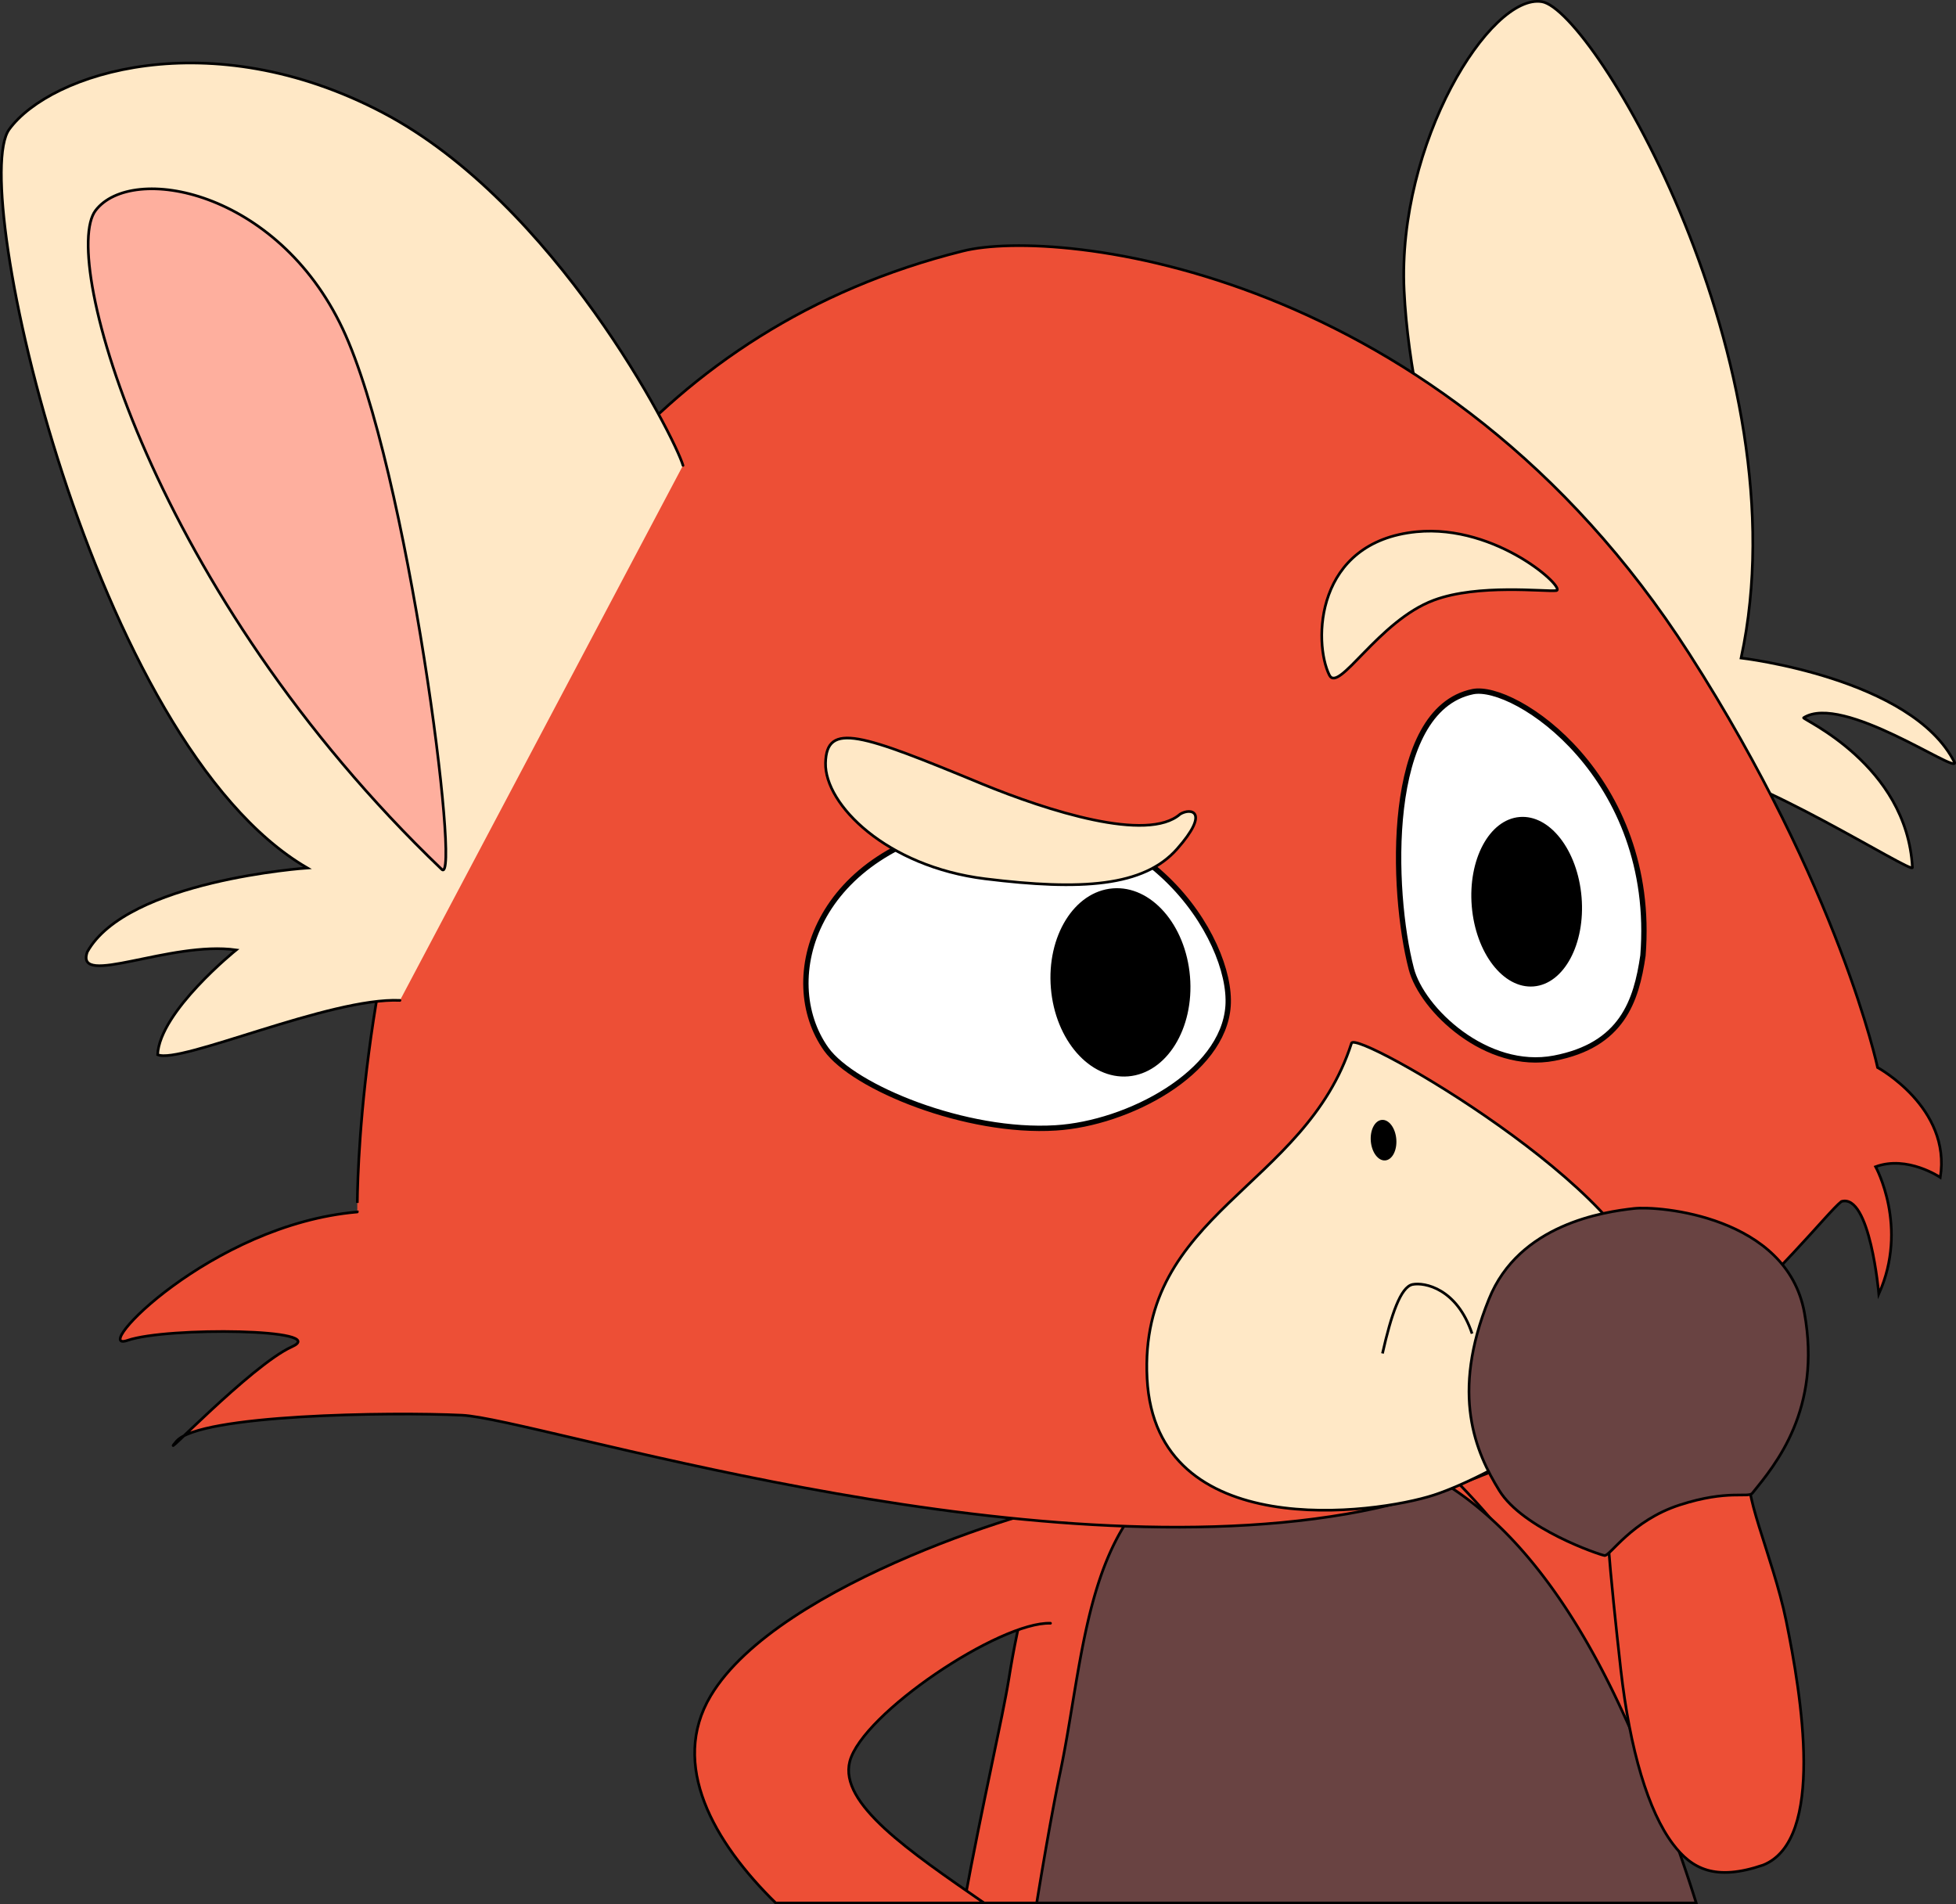 <svg xmlns="http://www.w3.org/2000/svg" viewBox="0 0 365.71 355.97"><rect x="0" y="0" width="365.71" height="355.97" fill="#333333" stroke="none"/><defs><style>.cls-1,.cls-3{fill:#ed4f36;}.cls-1,.cls-2,.cls-3,.cls-4,.cls-5,.cls-6,.cls-7{stroke:#000;stroke-miterlimit:10;}.cls-1,.cls-2,.cls-3,.cls-4,.cls-5,.cls-6{stroke-width:0.5px;}.cls-2{fill:#694342;}.cls-3,.cls-5{stroke-linecap:round;}.cls-4,.cls-5{fill:#ffe8c6;}.cls-6{fill:#feaf9e;}.cls-7{fill:#fff;}</style></defs><title>Mistake feedback_Panda rojo</title><g id="Layer_2" data-name="Layer 2"><g id="Layer_1-2" data-name="Layer 1"><path class="cls-1" d="M251.15,254.62c6.28-7.44,26.87-14.91,45,7.08s41.68,75.35,38,82.58-19.94,4.28-30.09-2.89S234.63,274.18,251.15,254.62Z"/><path class="cls-1" d="M316.77,355.72c-21.57-70-64.85-101.23-80.38-100.32-35.77,2.1-44.4,37.35-47.77,58.43-1.16,7.26-4.89,23.09-8.35,41.89Z"/><path class="cls-2" d="M317.14,355.72a299,299,0,0,0-14.31-36.87c-22.61-48.35-49.06-49.1-61.86-48.91-38.3.57-37,34-42.77,61.49-1.19,5.7-2.73,14.25-4.37,24.29Z"/><path class="cls-3" d="M202.24,280.73c-5.7,0-56.65,14.9-69.38,36.29-7.64,12.86.52,27.26,12.17,38.7H184c-14-9.69-27.16-18.58-25.12-26.45,2.33-8.93,28-26.16,37.53-25.84"/><path class="cls-4" d="M287.41,122.52c-11-3.74-23.55-40.57-24.88-68.16S278.64-1.31,288.3.32,337.35,68.23,325.53,123c0,0,32,3.71,39.92,19.54.45,2.14-21-13-28.23-8.37-.39.26,19.3,8.73,20.34,28,.07,1.27-31-18.53-40.2-18.23S287.41,122.52,287.41,122.52Z"/><path class="cls-1" d="M180.05,46.92c17.61-4.39,89.41,3,135.8,75.31,28.1,43.82,35.2,77.32,35.2,77.32s13.8,7.49,11.72,20.54c0,0-6.14-4.19-12.09-2,0,0,6.23,11.25.6,23.79,0,0-1.63-18.89-7-17.29C338.75,229,307,273.46,251.8,283c-63.41,10.91-151.91-17.82-165.42-18.46s-49.12-.13-53.38,4.86,14-14.27,21.55-17.64S31.23,248,23.86,250.55s15.6-21.66,42.94-24C66.8,226.59,64.63,75.71,180.05,46.92Z"/><path class="cls-5" d="M127.7,87c-1.57-5.34-23.86-49-56.14-65.95S9.47,13.57,1.72,24.18,17.43,139.05,57.47,162.25c0,0-33.7,2.28-41.15,15.69-2.37,6.77,15.48-2.12,27.84-.37,0,0-14.31,11.48-14.69,19.58C33.63,199,61.71,186.4,74.78,187"/><path class="cls-6" d="M82.6,162.51C86.24,166,76.34,87.45,64.06,61.44S24.63,30.49,17.87,39.34,28.53,110.8,82.6,162.51Z"/><path class="cls-4" d="M252.69,195c.84-2.62,54.27,28.24,55.38,46.47s-29.13,34.47-40,38-52,9.2-53.6-21.79S244,222.09,252.69,195Z"/><path class="cls-7" d="M154.47,196.11c-9.26-13-2.24-37.56,28.54-42.44s47.49,21.84,46.6,34.39S210.89,210,197.4,210.83C180.64,211.89,159.59,203.28,154.47,196.11Z"/><path class="cls-7" d="M275.35,129.29c7.82-1.62,34.48,15.93,31.83,49.33-1.24,8.53-3.92,16.75-16.58,19.18s-24.76-9.11-26.73-16.69C260.12,166.71,258.84,132.7,275.35,129.29Z"/><path class="cls-4" d="M183.65,146.55c12.2,5,30.91,11,37,5.63,2.05-1.24,5.63-.5-.59,6.53s-17.87,7.78-35.88,5.56c-18.42-2.28-30-13.88-29.83-21.64S161,137.18,183.65,146.55Z"/><path class="cls-4" d="M248.54,126.18c1.73,3.53,9.2-10.17,19.57-14,8.27-3.07,20.74-1.55,22.84-1.78s-11-12.45-26.1-11C245.81,101.27,245.53,120.07,248.54,126.18Z"/><ellipse cx="209.48" cy="183.64" rx="13.05" ry="17.63" transform="translate(-14.48 17.97) rotate(-4.75)"/><ellipse cx="258.68" cy="213.13" rx="2.39" ry="3.8" transform="translate(-16.76 22.15) rotate(-4.75)"/><ellipse cx="285.43" cy="168.56" rx="10.3" ry="15.89" transform="translate(-12.97 24.21) rotate(-4.75)"/><path class="cls-4" d="M258.48,253c1.63-7.27,3.41-12.46,5.63-12.9s8.3.74,11.12,9.19"/><path class="cls-1" d="M329.65,348.63c11.66-4.66,7.16-31.7,4.29-45.73-2.44-11.91-8.93-25.67-6.26-27.61s9.87-14.61,8.79-32.22c-.41-6.52-18.48-23-44.09-11.16-18,8.33-18.26,29-15.43,38.37,5.73,18.92,23.5,15.19,23.73,18.16.5,6.56,1.41,15.25,2.35,23.61,1.72,15.18,5.18,26.57,9.74,32.63C316.31,349.39,320.72,351.67,329.65,348.63Z"/><path class="cls-2" d="M305.5,225.9c4.63-.53,28.6,1.41,31.87,19.5s-5.43,28.4-9.74,33.72c-.75.93-4.53-.72-13.56,2.19S301,290.93,300,290.77s-15.27-5-19.68-12.15-9.16-17.91-1.95-35.74C284,228.77,300,226.52,305.5,225.9Z"/></g></g></svg>